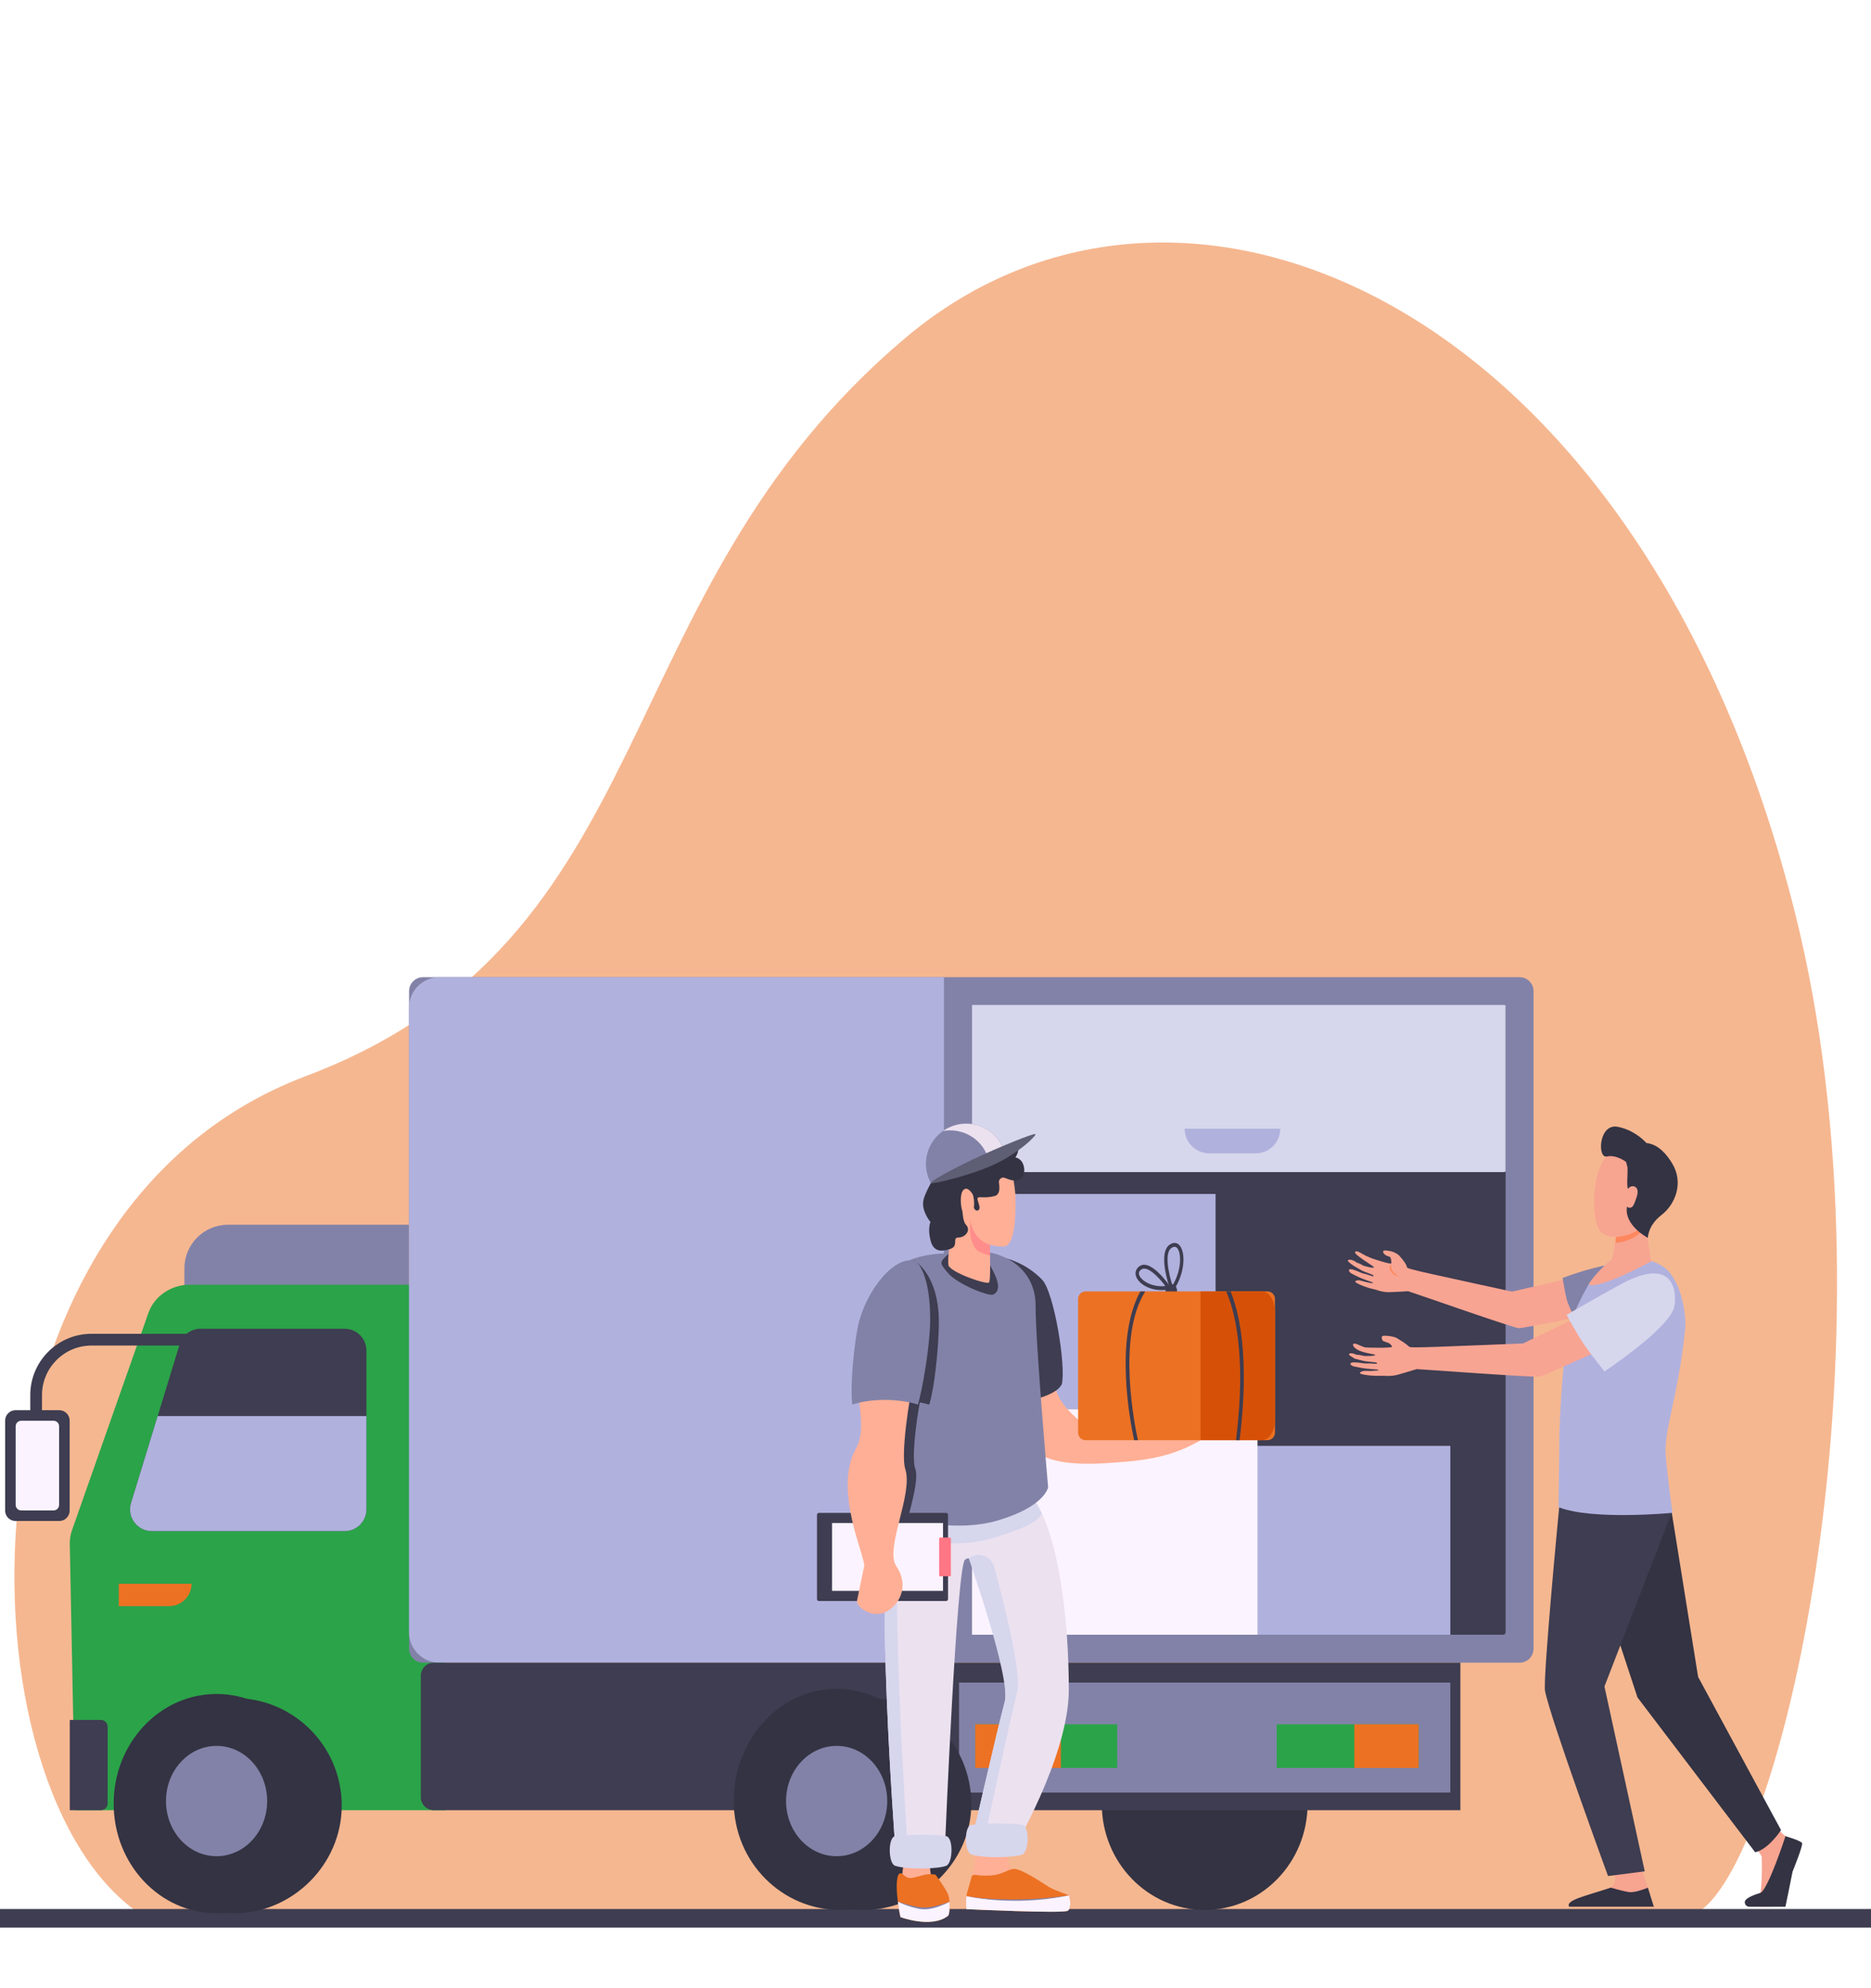 <svg fill="none" height="290" viewBox="0 0 273 290" width="273" xmlns="http://www.w3.org/2000/svg" xmlns:xlink="http://www.w3.org/1999/xlink"><clipPath id="a"><path d="m-21 0h315v290h-315z"/></clipPath><g clip-path="url(#a)"><path d="m20.862 279.496c-27.312-17.54-29.097-102.578 23.724-122.483 52.821-19.904 43.035-70.131 87.474-107.676 40.507-34.224 107.519-5.213 129.84 83.788 15.915 63.464-2.656 143.075-15.328 146.369-123.234.002-225.71.002-225.71.002z" fill="#ec7123" opacity=".5"/><path d="m-2.349 281.224h280.416c.896 0 1.623-.609 1.623-1.358 0-.75-.727-1.358-1.623-1.358h-280.416c-.896 0-1.622.609-1.622 1.358s.726 1.358 1.622 1.358z" fill="#3e3d51"/><path d="m26.907 214.124h32.784v-35.444h-26.424c-3.512 0-6.36 2.851-6.36 6.367z" fill="#8282a8"/><path d="m65.001 264.095h-54.054l-.765-38.849c-.013-.673.095-1.345.32-1.985l11.154-31.717c.865-2.46 3.32-4.122 6.089-4.122h37.255v76.673z" fill="#2ba349"/><path d="m10.182 264.095h4.534c.548 0 .992-.445.992-.994v-11.182c0-.549-.444-.993-.992-.993h-4.534z" fill="#3e3d51"/><path d="m6.128 209.533h-1.712v-6c0-4.93 4.005-8.94 8.929-8.94h14.555v1.714h-14.555c-3.978 0-7.217 3.241-7.217 7.226z" fill="#3e3d51"/><path d="m2.267 221.903h6.377c.839 0 1.52-.681 1.52-1.522v-13.12c0-.841-.68-1.522-1.52-1.522h-6.377c-.839 0-1.52.681-1.52 1.522v13.12c-.002.841.679 1.522 1.52 1.522z" fill="#3e3d51"/><path d="m2.283 219.55v-11.458c0-.45.364-.814.813-.814h4.717c.449 0 .813.364.813.814v11.458c0 .45-.364.814-.813.814h-4.717c-.449-.002-.813-.366-.813-.814z" fill="#fbf3ff"/><path d="m22.144 223.373h28.156c1.745 0 3.161-1.416 3.161-3.165v-23.183c0-1.748-1.416-3.165-3.161-3.165h-21.056c-1.389 0-2.615.908-3.022 2.237l-7.098 23.183c-.624 2.033.896 4.093 3.021 4.093z" fill="#3e3d51"/><path d="m23.007 206.595-3.884 12.685c-.624 2.035.896 4.093 3.022 4.093h28.155c1.745 0 3.161-1.416 3.161-3.165v-13.613z" fill="#b1b1de"/><path d="m18.504 263.417c-.006 8.679 7.023 15.718 15.692 15.711 8.524-.006 15.662-7.155 15.668-15.688.006-8.679-7.023-15.716-15.69-15.709-8.525.004-15.663 7.151-15.67 15.686z" fill="#333343"/><path d="m175.777 278.644c8.292 0 15.013-6.92 15.013-15.457s-6.721-15.458-15.013-15.458c-8.291 0-15.013 6.921-15.013 15.458s6.722 15.457 15.013 15.457z" fill="#333343"/><path d="m61.725 242.577h160c1.124 0 2.035-.913 2.035-2.037v-95.939c0-1.126-.912-2.037-2.035-2.037h-160c-1.125 0-2.035.913-2.035 2.037v95.939c0 1.124.91 2.037 2.035 2.037z" fill="#8282a8"/><path d="m219.34 238.494c.189 0 .342-.154.342-.342v-91.162c0-.189-.154-.342-.342-.342h-77.529v91.848h77.529z" fill="#3e3d51"/><path d="m219.34 171c.189 0 .342-.041.342-.092v-24.202c0-.05-.154-.091-.342-.091h-77.529v24.385z" fill="#d6d6ed"/><path d="m64.11 142.564h73.625v100.013h-73.625c-2.441 0-4.42-1.981-4.42-4.425v-91.162c0-2.446 1.978-4.426 4.42-4.426z" fill="#b1b1de"/><path d="m178.592 238.494h33.027v-27.555h-33.027z" fill="#b1b1de"/><path d="m141.811 238.494h41.673v-32.944h-41.673z" fill="#fbf3ff"/><path d="m141.81 205.55h35.558v-31.355h-35.558z" fill="#b1b1de"/><path d="m63.294 264.095h149.794v-21.52h-149.794c-1.044 0-1.892.849-1.892 1.894v17.732c0 1.047.847 1.894 1.892 1.894z" fill="#3e3d51"/><path d="m139.936 261.52h71.683v-16.042h-71.683z" fill="#8282a8"/><path d="m142.299 257.928h20.711v-6.368h-20.711z" fill="#2ba349"/><path d="m142.298 257.928h12.498v-6.368h-12.498z" fill="#ec7123"/><path d="m186.284 257.928h20.712v-6.368h-20.712z" fill="#2ba349"/><path d="m197.616 257.928h9.379v-6.368h-9.379z" fill="#ec7123"/><path d="m111.698 263.187c0 8.536 2.097 15.457 14.397 15.457 8.293 0 15.629-6.92 15.629-15.457s-6.722-15.458-15.013-15.458c-8.29 0-15.013 6.92-15.013 15.458z" fill="#333343"/><path d="m107.063 262.761c0 9.039 7.157 15.882 15.449 15.882 8.293 0 14.579-6.843 14.579-15.882s-6.722-16.366-15.013-16.366c-8.293 0-15.015 7.328-15.015 16.366z" fill="#333343"/><path d="m16.584 263.133c0 8.834 6.722 15.995 15.013 15.995 8.292 0 15.013-7.161 15.013-15.995 0-8.833-6.722-15.995-15.013-15.995s-15.013 7.162-15.013 15.995z" fill="#333343"/><path d="m24.217 262.761c0 4.445 3.306 8.047 7.382 8.047 4.078 0 7.382-3.603 7.382-8.047s-3.304-8.048-7.382-8.048c-4.078 0-7.382 3.604-7.382 8.048z" fill="#8282a8"/><path d="m114.694 262.761c0 4.445 3.304 8.047 7.382 8.047s7.382-3.603 7.382-8.047-3.306-8.048-7.382-8.048-7.382 3.604-7.382 8.048z" fill="#8282a8"/><path d="m186.807 164.673h-13.947c0 1.984 1.607 3.592 3.588 3.592h6.77c1.982 0 3.589-1.608 3.589-3.592z" fill="#b1b1de"/><path d="m24.689 234.322h-7.357v-3.26h10.612c0 1.801-1.457 3.26-3.256 3.26z" fill="#ec7123"/><path d="m135.717 271.933s-.014.134-.014.356c0 .669.131 2.143 1.175 3.231 1.392 1.451 1.4 3.257-.071 3.564-1.471.309-4.98-.099-4.98-.099s-.794-1.38-.252-5.067.857-7.73.857-7.73l3.999-.625z" fill="#ffaf95"/><path d="m136.5 273.5s1.484 2.015 1.83 2.856c.347.84.273 2.932 0 3.148-2.399 1.895-6.946.189-6.946.189s-.312-1.391-.471-3.097c-.157-1.707-.069-3.296.471-3.296.539 0 .635.894 1.865.642 1.232-.253 1.989-.694 3.251-.442z" fill="#ec7123"/><path d="m131.008 277.446c.924.361 2.18.785 3.347.951 1.246.178 2.923-.377 4.188-.936.066.895-.029 1.896-.213 2.041-2.399 1.895-6.946.189-6.946.189s-.212-.949-.376-2.245z" fill="#fbf3ff"/><path d="m131.008 277.446c3.441 1.034 4.074 1.219 7.535.015-.577.311-1.182.568-1.81.767-1.331.413-2.115.377-2.945.191-.991-.221-1.922-.557-2.78-.973z" fill="#8282a8"/><path d="m175.719 209.216c-.984.371-2.29.921-2.29.921-.169-.407 3.081-1.102 3.536-2.093.244-.529-3.728 1.421-4.004 1.189-.115-.096 4.494-1.599 4.281-1.96-.178-.304-4.845 1.342-4.87 1.114-.036-.317 4.04-1.136 3.675-1.592-.188-.233-5.133 1.106-5.667 1.185-.654 0 1.71-1.607.905-1.822-1.093-.291-3.838 2.859-4.052 2.904-.621.129-5.913.777-8.504-.92-2.091-1.37-4.123-3.477-4.619-5.292-.487-1.779-1.162-4.319-.586-6.28-2.356-.359-4.643-.441-7.034-.156-.145 2.943 3.374 14.606 4.846 15.567 3.239 2.111 9.014 1.594 13.087 1.258 3.282-.27 6.497-.918 9.453-2.421.662-.336 1.545-.711 2.057-1.296.129-.148-.027-.375-.214-.306z" fill="#ffaf95"/><path d="m152.051 186.692c1.755 1.814 3.525 12.682 2.873 15.273-1.124 2.104-6.223 2.468-7.87 3.465-3.802-1.566-1.197-8.585-1.197-8.585l-1.386-13.674s4.24.066 7.58 3.521z" fill="#3e3d51"/><path d="m147.257 269.502c-.52 1.634-.006 3.433 1.325 4.512.46.372.992.722 1.595.986 2.33 1.018 5.346.79 5.766 2.884.421 2.094-14.768-.588-14.768-.588s1.053-5.094 1.121-5.947-.093-3.985-.093-3.985l5.865-.421z" fill="#ffaf95"/><path d="m141.792 273.692s-.186.809-.611 2.18c-.425 1.372-.161 2.662-.161 2.662s14.227.675 14.804.224c.576-.451.28-2.095.134-2.24-.145-.145-1.952-.634-2.878-1.206s-4.089-2.736-5.157-2.649c-1.067.088-1.562.878-3.591.968-2.028.091-2.036-.334-2.54.061z" fill="#ec7123"/><path d="m155.824 278.758c-.577.451-14.804-.224-14.804-.224s-.173-.847-.014-1.899c7.426 1.378 14.951-.117 14.951-.117.147.147.443 1.789-.133 2.24z" fill="#fbf3ff"/><path d="m141.006 276.637c5.071 1.014 10.694.799 14.951-.117-7.744 1.172-13.989.263-13.556.307-.018-.003-1.488-.203-1.395-.19z" fill="#8282a8"/><path d="m130.019 220.143c-2.442 8.937.589 49.027.589 49.027l7.308-.5s1.661-39.88 2.868-41.088c.353-.354.732-.242 1.024-.041.294.201.5.507.604.85.753 2.46 5.051 16.785 4.185 19.922-.95 3.434-5.183 21.834-5.183 21.834l6.131.246s8.408-14.057 8.408-23.869c0-9.813-1.367-22.822-5.341-28.114-1.808-2.41-10.712-4.272-10.712-4.272s-9.119 3.214-9.881 6.005z" fill="#ece1ef"/><g fill="#d6d6ed"><path d="m143.225 270.128s4.234-19.619 5.183-23.28c.69-2.659-1.886-12.862-3.35-18.249-.439-1.618-2.379-2.27-3.704-1.244 0 0 6.191 17.52 5.242 20.954-.95 3.435-5.184 21.835-5.184 21.835l6.132.246s.016-.025.044-.075z"/><path d="m131.535 218.288c-.784.614-1.349 1.245-1.516 1.855-2.442 8.937.589 49.027.589 49.027l1.809-.125c-.1-1.451-2.726-39.185-.882-50.757z"/><path d="m152.015 220.802c-.427-.91-.894-1.717-1.403-2.397-.21-.279-.515-.552-.892-.815-1.015.519-2.42 1.086-4.362 1.684-5.859 1.804-12.175.842-14.799-.072-.266.315-.454.63-.539.939-.211.776-.382 1.786-.518 2.983 1.311.976 8.926 3.333 15.856 1.124 4.397-1.399 6.035-2.249 6.657-3.446z"/><path d="m130.611 272.204c1.873.608 6.379.457 7.456 0 .992-.423 1.06-4.118 0-4.318-1.488-.282-5.708-.251-7.456 0-1.068.153-1.025 3.985 0 4.318z"/><path d="m141.724 270.553c1.873.608 6.379.457 7.456 0 .993-.423 1.06-4.118 0-4.318-1.488-.282-5.708-.251-7.456 0-1.068.153-1.027 3.985 0 4.318z"/></g><path d="m138.932 182.863s-6.094-.314-8.586 2.642c-2.491 2.955-2.287 34.002-1.279 34.868s9.669 3.484 16.549 1.445c6.88-2.038 7.317-4.837 7.317-4.837s-1.83-20.879-1.83-26.586c0-5.704-5.564-9.066-12.171-7.532z" fill="#8282a8"/><path d="m133.556 214.313c-.538-1.5.038-6.267.651-9.717.48.091.942.2 1.376.326.737-2.282 1.386-8.203 1.407-11.927.041-6.984-3.49-9.015-3.49-9.015-.7-.16-1.82.5-3.571 2.324-2.022 5.537-1.599 31.302-.65 32.115.404.347 1.193 2.525 3.231 2.957.531-2.08 1.544-5.678 1.046-7.063z" fill="#3e3d51"/><path d="m138.406 182.928c-1.322 1.216-1.424 1.239-.051 2.835 1.374 1.596 5.919 3.41 6.568 3.104 1.61-.76.112-3.301-.959-5.127-.336-.569-4.237-2.028-5.558-.812z" fill="#3e3d51"/><path d="m144.314 178.329s.355 8.403 0 8.772c-.356.367-5.456-1.412-5.902-2.454-.444-1.043 1.859-16.234 1.859-16.234z" fill="#ffaf95"/><path d="m144.471 183.171c-.901-.163-1.855-.639-2.062-.915-1.246-1.66-.746-3.793-.91-4.784-.326-1.976-.611-5.023-.279-6.728l3.093 7.587c0-.002.133 2.337.158 4.84z" fill="#ff7685" opacity=".6"/><path d="m171.64 187.826c.403.911-.372 1.818-1.158 1.37-.14-.08-.25-.208-.315-.356-.405-.912.372-1.82 1.159-1.37.139.08.248.208.314.356z" fill="#3e3d51"/><path d="m172.216 181.822c-.364-.522-.896-.632-1.46-.294-1.913 1.137-.181 6.131.024 6.697l.156.434.258-.363c1.597-2.246 1.857-5.27 1.022-6.474zm-1.142 5.725c-.524-1.64-1.258-4.824-.096-5.515.066-.039.131-.071.192-.091.27-.095.489-.016.665.238.569.818.517 3.291-.761 5.368z" fill="#3e3d51"/><path d="m170.699 187.651c-.291-.426-2.896-4.121-4.488-2.881-.478.372-.637.908-.437 1.471.375 1.06 1.927 1.979 3.702 1.979.352 0 .715-.036 1.079-.115l.398-.087zm-4.473-1.624c-.11-.309-.025-.567.257-.786.139-.109.296-.156.468-.156.965 0 2.345 1.546 3.09 2.536-1.891.227-3.518-.754-3.815-1.594z" fill="#3e3d51"/><path d="m184.941 210.113h-26.539c-.605 0-1.095-.49-1.095-1.096v-19.513c0-.606.49-1.096 1.095-1.096h26.539c.604 0 1.094.49 1.094 1.096v19.513c-.001.606-.491 1.096-1.094 1.096z" fill="#ec7123"/><path d="m184.155 188.41h-8.979v21.703h8.979c1.038 0 1.879-1.346 1.879-3.007v-15.688c0-1.662-.841-3.008-1.879-3.008z" fill="#d65107"/><path d="m167.101 188.41h-.709c-3.832 6.926-1.485 19.059-.907 21.703h.553c-.397-1.782-3.135-14.978 1.03-21.64.012-.019.023-.041.033-.063z" fill="#3e3d51"/><path d="m180.351 210.031c-.003.027-.005.056-.005.082h.526c1.547-12.365-.16-18.906-1.312-21.703h-.649c1.046 2.337 3.058 8.782 1.44 21.621z" fill="#3e3d51"/><path d="m138.047 233.579h-18.559c-.156 0-.282-.126-.282-.282v-12.296c0-.156.126-.282.282-.282h18.559c.155 0 .281.126.281.282v12.296c.002.154-.126.282-.281.282z" fill="#3e3d51"/><path d="m137.599 222.199h-16.197v9.899h16.197z" fill="#fbf3ff"/><path d="m138.579 229.977h-1.389c-.088 0-.159-.071-.159-.159v-5.341c0-.089.071-.16.159-.16h1.389c.088 0 .159.071.159.16v5.341c0 .088-.071.159-.159.159z" fill="#ff7685"/><path d="m132.087 214.313c1.205 3.673-3.04 11.617-1.315 14.161 1.724 2.542.856 5.212-1.234 6.537-2.09 1.323-4.685-.532-4.477-1.539.209-1.008.773-3.721 1.03-4.962.258-1.239-4.602-11.176-1.182-17.201 2.031-3.575-.971-9.729.615-13.706 1.419 2.648 8.136.994 7.752 3.9-.613 2.481-1.866 10.744-1.189 12.81z" fill="#ffaf95"/><path d="m147.306 169.618s.874 3.015.874 5.488-.058 6.754-1.808 6.754-4.257-.482-4.84-3.98 0-7.358 1.75-8.263c1.75-.904 4.024.001 4.024.001z" fill="#ffaf95"/><path d="m146.624 171.846c-.471-.194-.958.226-.868.742.145.826.109 1.731-.663 1.92-1.487.365-2.189 0-2.433.251-.244.252.702 1.594 0 1.845-.703.252-1.082-2.152-1.703-2.152-.622 0-.757 3.466 0 4.25.758.782-.109 1.845-1.109 1.845s.126 1.258-1.22 1.678c-1.347.419-2.429.419-2.861-1.286-.433-1.704 0-2.655 0-2.655s-1.376-1.612-1.026-3.206c.193-.887 1.09-2.479 1.09-2.479s.694-1.893.883-2.982c.189-1.09 2.87-2.181 4.706-2.377 1.837-.195.917-1.314 2.457-1.314 1.541 0 1.753 2.038 1.753 2.038s2.2-1.317 2.303-1.255c1.28.78.216 2.152.216 2.152s1.053.112 1.271 1.483c.215 1.37-.676 2.209-2.082 1.761-.268-.085-.504-.172-.714-.259z" fill="#333343"/><path d="m141.932 174.266s-.743-1.371-1.405-.606c-.661.765-.315 3.999.703 3.999 1.017-.001 1.063-2.528.702-3.393z" fill="#ffaf95"/><path d="m133.687 184.046s2.073 1.58 2.035 8.563c-.021 3.723-1.112 10.031-1.785 12.313-2.79-.883-6.728-.941-9.579 0-.384-3.047.392-9.549.876-11.649 1.192-5.166 5.492-10.408 8.453-9.227z" fill="#8282a8"/><path d="m146.232 167.227c-1.378-2.895-4.862-4.114-7.782-2.72-2.919 1.393-4.169 4.87-2.79 7.765.054.112.111.219.171.327l10.549-5.034c-.047-.114-.096-.226-.148-.338z" fill="#8282a8"/><path d="m144.038 168.549c-.046-.114-.093-.226-.147-.337-1.151-2.42-3.772-3.667-6.304-3.202.267-.189.556-.358.861-.504 2.92-1.393 6.404-.175 7.782 2.72.054.112.101.224.147.337l-10.55 5.034c-.017-.033 8.211-4.048 8.211-4.048z" fill="#ece1ef"/><path d="m151.088 165.461c-.112-.236-5.604 2.008-9.117 3.682-3.51 1.677-6.266 3.225-6.155 3.462.112.236 5.937-1.134 9.449-2.809 3.51-1.676 5.934-4.1 5.823-4.335z" fill="#5e5e75"/><path d="m255.801 269.282s1.227 1.216 1.256 1.662c.028.446.108 5.226-.392 5.672-.501.446-1.974.763-1.5 1.265.358.38 3.109.298 4.933.195.532-.03 1.2-4.339 1.411-4.973.306-.92 1.274-3.235.996-3.877-.136-.312-1.008-.712-1.922-1.312-.962-.63-1.882-2.034-1.882-2.034z" fill="#f7a491"/><path d="m239.379 272.268s1.098 3.15 1.099 3.157c.082.499.404 1.732.404 2.186 0 1.705-7.573-1.446-5.877-2.201.155-.068.636-.615.687-1.194.077-.894-.638-2.014-.638-2.014z" fill="#f7a491"/><path d="m240.009 216.111 3.92 4.579 3.845 23.959 12.099 22.351s-1.819 2.796-3.772 3.236l-17.173-22.591-9.306-28.279.326-6.283z" fill="#333343"/><path d="m230.195 211.69-2.71 8.368s-2.385 24.926-2.046 26.643c.828 4.188 9.191 26.998 9.191 26.998l5.358-.683-5.881-26.97 9.8-25.335z" fill="#3e3d51"/><path d="m204.181 183.207c1.266 1.399.991 1.567 1.158 1.743.198.206 3.874.991 3.874.991s10.822 2.386 11.409 2.495l11.227-2.556 2.733 5.447s-12.281 2.443-12.942 2.452c-.662.011-14.911-5.001-16.179-5.4 0 0-1.686.111-2.748.142-1.062.034-2.076-.43-2.377-.468-.044-.006-1.034-.196-2.189-.77-.995-.495.17-.504.17-.504s2.007.569 2.024.396c.014-.134-1.101-.377-2.208-.912-.285-.137-.566-.274-.822-.402-.674-.336-.665-.866.096-.632.268.082.71.23 1.011.383.324.165.676.206.969.301.582.188 1.006.333 1 .303-.007-.038.134-.087-.164-.243-.358-.188-1.205-.408-1.711-.727-.286-.181-.908-.52-.908-.52s-1.037-.678-.936-.819c.221-.306.945.003 1.304.303.323.066.967.443.967.443s1.47.454 1.536.237c.027-.087-.731-.527-1.488-1.052-.801-.555-1.35-.995-1.273-1.175.121-.284.795.11.795.11s.596.349.8.448c.241.117.991.41.991.41s2.657.891 2.704.68c.046-.211-.039-.8-.185-.915-.145-.115-.52-.178-.667-.293-.145-.115-.434-.393-.312-.591.123-.201 1.229.067 1.229.067s.746.224 1.112.628z" fill="#f8a492"/><path d="m228.001 186.456s.386 2.387.635 3.27c.206.734 1.658 3.753 1.658 3.753s5.206-1.707 7.666-2.685c2.984-1.186 6.434-3.739 6.21-4.062-.628-.907-1.643-1.967-3.074-2.325-4.955-1.241-13.095 2.049-13.095 2.049z" fill="#8282a8"/><path d="m227.399 219.883c4.966 1.962 16.639.829 16.639.829s-.74-5.103-1.002-8.549c-.261-3.444 1.929-8.897 2.854-18.36.195-2.008-.587-7.426-3.397-9.128-.988-.596-1.593-.675-1.593-.675-.026 0-3.866-.785-5.826-.179-.557.496-2.291 1.931-3.29 3.608-1.312 2.222-2.389 4.783-2.643 5.626-1.132 3.753-1.612 14.619-1.612 16.667.001 2.049-.13 10.161-.13 10.161z" fill="#b1b1de"/><path d="m231.786 187.427c.003.003.008.003.012.005 1.909.594 9.107-3.413 9.107-3.413l-.003-.02-.873-5.715s-4.491-1.06-4.232.566c.262 1.623-.609 4.866-.609 4.866-.028.029-.065.063-.112.103-.557.497-2.292 1.932-3.29 3.608z" fill="#f7a491"/><path d="m235.797 178.848c-.261-1.624 4.232-.563 4.232-.563l.073.476c-.131.319-.293.59-.487.8-1.003 1.074-2.572 1.72-3.929 1.768.137-.875.22-1.814.111-2.481z" fill="#fe875e"/><path d="m240.897 169.497c.137-.051 1.103 7.074-.729 9.034s-5.401 2.602-6.68 1.058c-1.415-1.707-1.345-9.364 1.503-11.381 2.849-2.015 5.906 1.289 5.906 1.289z" fill="#f7a491"/><path d="m236.076 164.398c2.2.447 3.627 1.784 4.15 2.355 1 .117 2.358.667 3.761 2.976 1.725 2.84.451 5.987-1.556 7.531-2.008 1.544-1.984 3.337-1.984 3.337s-3.402-1.749-3.071-4.441c.138-1.13.628-1.386.261-2.27-.381-.918-.096-2.347-.167-3.588l-.205-.782s-1.425-1.103-2.819-.792-1.194-4.9 1.63-4.326z" fill="#333343"/><path d="m237.076 174.627c-.014.869.162 1.566.666 1.574.504.009.648-.332 1.065-1.559.392-1.149-.083-1.581-.587-1.589-.506-.01-1.128.705-1.144 1.574z" fill="#f7a491"/><path d="m260.522 267.884s-2.564 7.887-3.672 8.278c-.294.104-1.97.565-2.236 1.197-.006.016-.013.035-.017.057-.087.4.25.771.661.771h5.254s.747-3.563 1.041-5.127c0 0 1.561-3.824 1.388-4.171-.175-.349-2.419-1.005-2.419-1.005z" fill="#333343"/><path d="m241.313 278.174-.868-2.78s-1.82.782-2.732.651c-.911-.131-2.689-.651-2.689-.651-3.635 1.214-6.612 1.804-6.072 2.78z" fill="#333343"/><path d="m203.869 195.247c1.673 1.016 1.573 1.137 1.792 1.262.259.146 4.232-.027 4.232-.027s11.718-.438 12.35-.484l10.806-5.248 4.259 4.504s-11.915 5.404-12.591 5.58c-.675.177-16.605-1.028-18.01-1.089 0 0-1.698.526-2.775.825-1.077.296-2.241.11-2.558.148-.047.006-1.112.072-2.447-.185-1.152-.222.039-.523.039-.523s2.207.039 2.178-.131c-.022-.131-1.227-.084-2.504-.316-.329-.06-.652-.119-.95-.176-.779-.152-.912-.659-.071-.626.298.011.789.041 1.139.112.377.075.747.027 1.073.042.647.033 1.082.065 1.069.038-.017-.035.151-.115-.195-.189-.418-.088-1.344-.088-1.947-.265-.342-.101-1.069-.268-1.069-.268s-.863-.516-.857-.585c.031-.371.647-.196 1.095 0 .348-.018 1.108.18 1.108.18s1.626.064 1.637-.16c.004-.085-.934-.148-1.901-.457-1.107-.353-1.382-.85-1.35-1.047.049-.301.672-.019.672-.019s.854.389 1.092.434c.279.05 3.931.118 3.923-.095-.009-.213-.36-.492-.542-.565-.179-.072-.522-.171-.702-.244-.18-.074-.304-.446-.23-.667.073-.221.868-.103.868-.103s.883.052 1.367.344z" fill="#f8a492"/><path d="m234.107 200.082s-2.126-2.685-2.868-3.772c-1.438-2.11-2.643-4.489-2.643-4.489s5.924-3.416 8.132-4.582c8.102-4.275 7.915 2.101 7.537 3.515-.841 3.167-10.158 9.328-10.158 9.328z" fill="#d6d6ed"/><path d="m204.044 186.167c-.701-.401-1.243-1.028-1.065-1.817-.6.626.158 1.779 1.065 1.817z" fill="#fe875e"/></g></svg>